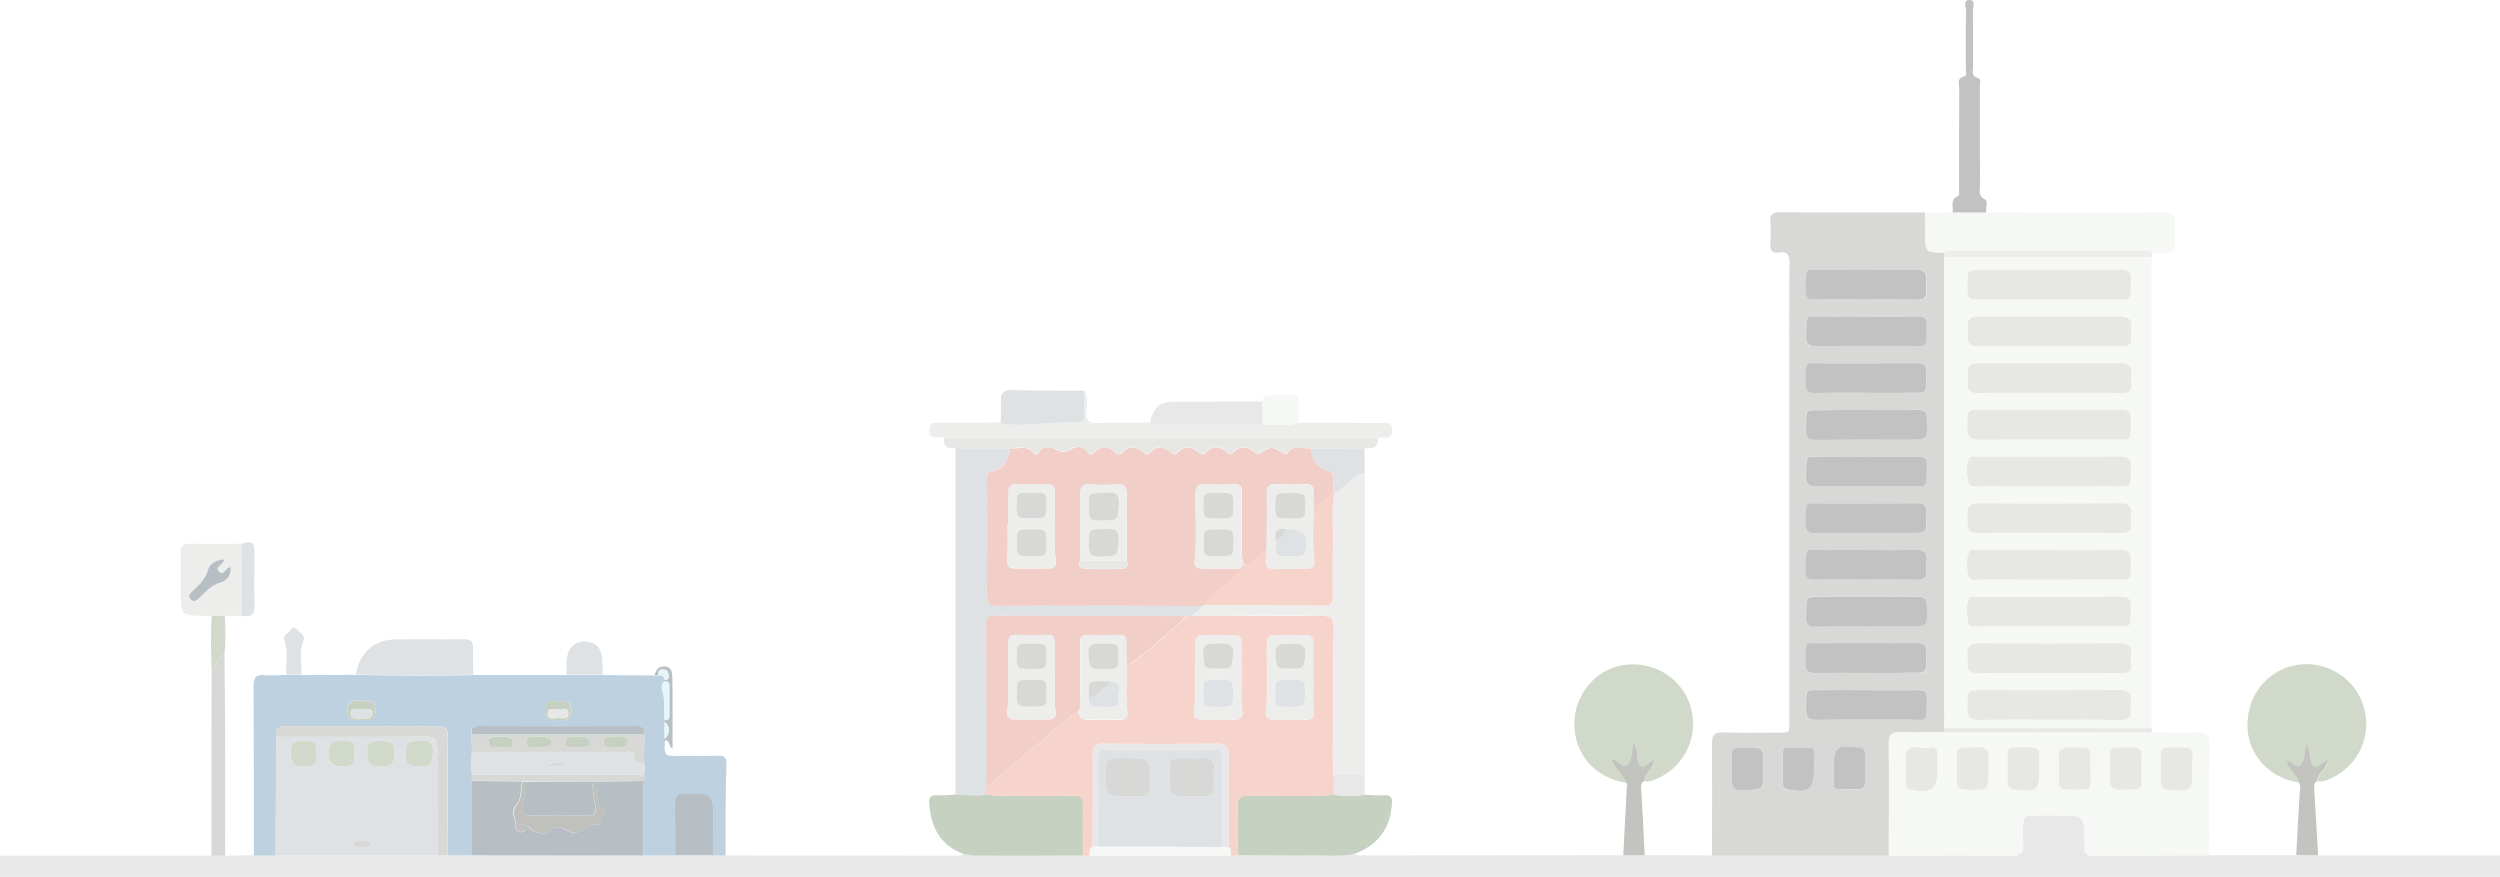 <?xml version="1.0" encoding="utf-8"?>
<!-- Generator: Adobe Illustrator 18.0.0, SVG Export Plug-In . SVG Version: 6.00 Build 0)  -->
<!DOCTYPE svg PUBLIC "-//W3C//DTD SVG 1.1//EN" "http://www.w3.org/Graphics/SVG/1.1/DTD/svg11.dtd">
<svg version="1.1" id="Layer_1" xmlns="http://www.w3.org/2000/svg" xmlns:xlink="http://www.w3.org/1999/xlink" x="0px" y="0px"
	 viewBox="0 0 1178 413.2" style="enable-background:new 0 0 1178 413.2;" xml:space="preserve">
<g style="opacity: 0.3;">
	<path style="fill:#B1B2B1;" d="M1178,413.2c-392.7,0-785.3,0-1178,0c0-3.3,0-6.7,0-10c33.2,0,66.4,0,99.7,0c2.2,0,4.3,0,6.5,0
		c4.5-0.1,8.9-0.1,13.4-0.2c3.4,0,6.9,0,10.3,0c25.4,0,50.9,0,76.3,0.1c1.6,0,3.3,0,4.9,0c3.7,0,7.4-0.1,11.1-0.1c27,0,54,0,81,0.1
		c5,0,10,0,15,0c6,0,11.9,0,17.9,0c2,0,3.9,0,5.9,0c36.1,0,72.3,0.1,108.4,0.1c1.3,0,2.7,0.1,3.8-0.9c1.8,0.3,3.6,0.8,5.4,0.8
		c17,0,33.9-0.1,50.9-0.1c1,0,2,0.1,3.1,0.1c22.2,0,44.3,0,66.5,0c1.1,0,2.2-0.1,3.3-0.1c12,0.1,23.9,0.2,35.9,0.1
		c6.3,0,12.6,0.6,18.9-0.7c1.2,0.8,2.5,0.7,3.8,0.7c41.1,0,82.1-0.1,123.2-0.1c3.4,0,6.7,0,10.1,0c10.5,0,21,0,31.6,0.1
		c27.8,0,55.5,0,83.3,0c19.1,0,38.3-0.2,57.4,0.1c4.7,0.1,6.3-1.5,5.7-6c-0.2-2,0-4,0-6c0-7,0-7,6.8-7c3,0,6,0,9,0
		c13.1,0,13.1,0,13.2,12.9c0,0.5,0.1,1,0,1.5c-0.4,3.5,1.1,4.6,4.5,4.6c18.1-0.2,36.3-0.1,54.4-0.2c13.7,0,27.3,0,41,0
		c3.4,0,6.9,0,10.3,0.1c28.5,0,57.1,0,85.6,0C1178,406.5,1178,409.9,1178,413.2z"/>
	<path style="fill:#7D7F77;" d="M890,403.2c-27.8,0-55.5,0-83.3,0c0-17.7,0.1-35.3,0-53c0-3.9,1.1-5.2,5.1-5.1
		c8.2,0.3,16.3,0.1,24.5,0.1c7.7,0,6.8,0.9,6.8-7.1c0-53,0-106,0-159c0-18.3-0.1-36.7,0.1-55c0-3.7-0.7-5.8-4.9-5.1
		c-3.4,0.6-4.3-1.3-4.1-4.4c0.2-3.3,0.2-6.7,0-10c-0.3-3.5,1-4.6,4.5-4.6c22.8,0.2,45.7,0.1,68.5,0.1c0,3.3,0.1,6.6,0.1,9.9
		c0,8.8,0,8.8,8.9,9c0,0.7,0.1,1.4,0.1,2.1c-0.1,16.8-0.2,33.6-0.1,50.5c0,57.1,0.1,114.3,0.1,171.4c-0.1,0.6-0.2,1.3-0.2,1.9
		c-6.8,0.1-13.6,0.4-20.4,0.1c-4.2-0.2-5.7,0.8-5.6,5.4C890.2,368,890,385.6,890,403.2z M879,141.1c8.2,0,16.3-0.1,24.5,0.1
		c3.3,0.1,4.6-1.2,4.4-4.4c-0.1-1.3-0.2-2.7,0-4c0.6-4.3-0.9-5.8-5.4-5.7c-14,0.3-27.9,0-41.9,0.1c-10.8,0.1-9.2-2.4-9.5,9.9
		c-0.1,3.1,1.1,4,4.1,4C863,141,871,141.1,879,141.1z M880,215.2c-6.8,0-13.6-0.1-20.5,0c-9.8,0.1-8.3-1.6-8.6,8.9
		c-0.1,3.9,1,5.2,5,5.1c14.1-0.2,28.3,0,42.4-0.1c10.1-0.1,9.4,2.3,9.5-10.2c0-2.8-1.1-3.8-3.9-3.7C896,215.3,888,215.2,880,215.2z
		 M879.4,149.2c-6.3,0-12.6-0.1-19,0c-10.9,0.2-9.2-2-9.5,9.4c-0.1,3.6,1.2,4.6,4.6,4.5c14.3-0.2,28.6,0,42.9-0.1
		c10-0.1,9.2,1.9,9.4-9.8c0-3.4-1.4-4.2-4.5-4.1C895.4,149.3,887.4,149.2,879.4,149.2z M879,273.1c8.2,0,16.3-0.1,24.5,0.1
		c3.3,0.1,4.6-1.2,4.4-4.4c-0.1-1.3-0.2-2.7,0-4c0.6-4.3-0.9-5.8-5.5-5.7c-14,0.3-27.9,0-41.9,0.1c-10.8,0.1-9.2-2.4-9.5,9.9
		c-0.1,3.1,1.1,4,4.1,4C863,273,871,273.1,879,273.1z M879.5,185.1c6.3,0,12.6,0.1,19,0c9.9-0.1,9.1,1.7,9.4-9.4
		c0.1-4-1.6-4.6-5-4.6c-14.1,0.2-28.3,0-42.4,0.1c-10.8,0.1-9.1-2.1-9.5,9.5c-0.1,3.6,1.3,4.5,4.6,4.5
		C863.5,185,871.5,185.1,879.5,185.1z M879.5,317.1c6.3,0,12.6,0.1,19,0c10-0.1,9.1,1.7,9.4-9.4c0.1-4-1.5-4.6-5-4.6
		c-14.1,0.2-28.3-0.1-42.4,0.1c-10.8,0.1-9.2-2.4-9.5,10c-0.1,3.1,1.2,4,4.1,4C863.2,317,871.4,317.1,879.5,317.1z M879.5,193.2
		c-6.7,0-13.3-0.1-20,0c-9.8,0.1-8.2-1.6-8.6,8.9c-0.1,3.9,1,5.2,5,5.1c14.1-0.2,28.3-0.1,42.4-0.1c10.1,0,10,0,9.5-10.3
		c-0.1-2.8-1.2-3.7-3.9-3.7C895.8,193.3,887.6,193.2,879.5,193.2z M879.5,281.2c-6.7,0-13.3-0.1-20,0c-9.8,0.1-8.2-1.6-8.6,8.9
		c-0.1,3.9,1,5.2,5,5.1c14.1-0.2,28.3-0.1,42.4-0.1c10.1,0,10,0,9.5-10.3c-0.1-2.8-1.2-3.7-3.9-3.7
		C895.8,281.3,887.6,281.2,879.5,281.2z M879.5,251.1c6.3,0,12.6,0.1,19,0c9.9-0.1,9.1,1.7,9.4-9.4c0.1-4-1.6-4.6-5-4.6
		c-14.1,0.2-28.3,0-42.4,0.1c-10.8,0.1-9.1-2.1-9.5,9.5c-0.1,3.6,1.3,4.5,4.6,4.5C863.5,251,871.5,251.1,879.5,251.1z M880,325.2
		c-6.8,0-13.6-0.1-20.5,0c-9.8,0.1-8.3-1.6-8.6,8.9c-0.1,3.9,1,5.2,5,5.1c14.1-0.2,28.3,0,42.4-0.1c10.1-0.1,9.4,2.3,9.5-10.2
		c0-2.8-1.1-3.8-3.9-3.7C896,325.3,888,325.2,880,325.2z M815.9,361.7c0,11.3,0,11.2,11.3,10.3c2.5-0.2,3.7-1.1,3.6-3.6
		c-0.1-3.7-0.3-7.3,0.1-11c0.4-4.3-1.4-5.4-5.4-5.2C814.2,352.6,816.1,350.8,815.9,361.7z M854.8,362.2c0-2.3,0-4.7,0-7
		c0-1.4-0.2-2.8-2-2.9c-3.7-0.1-7.3-0.1-11,0c-1.8,0.1-1.9,1.6-1.9,3c0,4.5,0,9,0,13.5c0,1.7,0.5,2.7,2.4,3.1
		C852.3,374,854.8,372.1,854.8,362.2z M864,362.1c0.3,11.2-2.5,9.7,10.5,9.9c0.2,0,0.3,0,0.5,0c2.8,0.2,3.8-1.3,3.8-3.9
		c-0.1-4.1,0-8.3,0-12.4c0-1.9-0.5-3-2.7-3.3C865.4,350.6,864,351.7,864,362.1z"/>
	<path style="fill:#E1E6DC;" d="M916.1,343.1c0-57.1-0.1-114.3-0.1-171.4c0-16.8,0.1-33.6,0.1-50.5c32.6,0,65.2,0,97.7,0
		c0,74,0,148,0,222C981.3,343.2,948.7,343.2,916.1,343.1z M966,317.1c11.1,0,22.3-0.1,33.4,0.1c3.4,0,5-1,4.6-4.5
		c-0.1-1.1-0.2-2.4,0-3.5c0.8-4.9-1.3-6.1-6.1-6.1c-21.6,0.2-43.3,0.3-64.9,0c-4.9-0.1-6.7,1.5-6,6.2c0.1,1,0.1,2,0,3
		c-0.3,3.7,1.3,5,5,4.9C943.4,317,954.7,317.1,966,317.1z M966,281.2c-11.3,0-22.6,0-33.9,0c-1.4,0-3.5-0.7-4.2,0.8
		c-1.5,3.6-1.1,7.6-0.4,11.2c0.6,2.8,3.6,1.8,5.6,1.8c20.6,0.1,41.3,0.1,61.9,0c10.1,0,8.8,1.5,9.1-9c0.1-4.1-1.4-5.1-5.2-5
		C988,281.3,977,281.2,966,281.2z M966,251.1c11.1,0,22.3-0.1,33.4,0.1c3.4,0,5-1,4.6-4.5c-0.1-1.1-0.2-2.4,0-3.5
		c0.8-4.9-1.4-6.1-6.1-6.1c-21.6,0.2-43.3,0.3-64.9,0c-4.9-0.1-6.7,1.5-6,6.2c0.1,0.8,0.1,1.7,0,2.5c-0.5,4.2,1.4,5.5,5.5,5.4
		C943.7,251,954.9,251.1,966,251.1z M966,259.2c-11.3,0-22.6,0-33.9,0c-1.4,0-3.5-0.7-4.2,0.8c-1.6,3.6-1.1,7.6-0.4,11.2
		c0.6,2.8,3.6,1.9,5.6,1.9c20.6,0.1,41.3,0.1,61.9,0c10.1,0,8.8,1.5,9.1-9c0.1-4.1-1.3-5.1-5.2-5C988,259.3,977,259.2,966,259.2z
		 M965.5,339.1c11.3,0,22.6-0.1,33.9,0.1c3.4,0,5-1,4.6-4.6c-0.1-1.1-0.2-2.3,0-3.5c0.7-4.9-1.4-6.1-6.1-6.1
		c-21.5,0.2-42.9,0.1-64.4,0.1c-6.4,0-6.4,0-6.4,6.6c0,0.7,0.1,1.3,0,2c-0.5,4.2,1.4,5.5,5.5,5.4C943.6,339,954.6,339.1,965.5,339.1
		z M966,215.2c-11.3,0-22.6,0-33.9,0c-1.4,0-3.5-0.7-4.2,0.8c-1.5,3.6-1.1,7.6-0.4,11.2c0.6,2.8,3.6,1.9,5.6,1.9
		c20.6,0.1,41.3,0.1,61.9,0c10.1,0,8.8,1.5,9.1-9c0.1-4.1-1.3-5.1-5.2-5C988,215.3,977,215.2,966,215.2z M965.7,193.2
		c-11.3,0-22.6,0.1-33.9-0.1c-3.4,0-5,1-4.6,4.5c0.1,1,0.1,2,0,3c-0.7,4.9,1.1,6.7,6.3,6.6c20.5-0.3,40.9-0.1,61.4-0.1
		c10.3,0,9,1.7,9.3-9.3c0.1-3.9-1.5-4.7-5-4.7C988,193.3,976.8,193.2,965.7,193.2z M966,185.1c11.1,0,22.3-0.1,33.4,0.1
		c3.4,0,5.1-0.9,4.6-4.5c-0.1-1.1-0.2-2.4,0-3.5c0.8-4.9-1.3-6.2-6.1-6.1c-21.8,0.2-43.6,0.2-65.4,0c-4.5,0-6.1,1.3-5.5,5.7
		c0.2,1.1,0.1,2.3,0,3.5c-0.3,3.7,1.3,5,4.9,4.9C943.4,185,954.7,185.1,966,185.1z M965.5,163.1c11.3,0,22.6-0.1,33.9,0.1
		c3.4,0,5.1-0.9,4.6-4.5c-0.1-1.1-0.2-2.3,0-3.5c0.7-4.9-1.3-6.2-6.1-6.1c-21.8,0.2-43.6,0.2-65.4,0c-4.5,0-6.1,1.3-5.5,5.7
		c0.2,1.1,0.1,2.3,0,3.5c-0.3,3.7,1.3,5,4.9,4.9C943.2,163,954.3,163.1,965.5,163.1z M965.6,127.2c-10.5,0-21,0-31.4,0
		c-7,0-7,0-7,6.5c0,7.4,0,7.4,6.9,7.4c20.3,0,40.6,0.1,60.9,0c10.2,0,8.9,1.7,9.2-9.4c0.1-3.5-1.1-4.7-4.6-4.6
		C988.2,127.3,976.9,127.2,965.6,127.2z"/>
	<path style="fill:#23659A;" d="M341.9,403.1c-2,0-3.9,0-5.9,0c0-5.3,0.1-10.6,0.1-15.9c0-13.4,0-13.3-13.5-13.1
		c-3.5,0.1-4.7,1.1-4.6,4.6c0.2,8.1,0.1,16.3,0.1,24.4c-5,0-10,0-15,0c0-11.7-0.1-23.4-0.1-35.1c0.4-0.9,0.9-1.9,0.3-2.9
		c0.6-1.9,0.5-3.9,0.1-5.8c0.1-4.4,0.1-8.8,0.2-13.3c0.7-2.8-0.5-3.9-3.4-3.9c-24.9,0.1-49.7,0.1-74.6,0c-2.9,0-4,1.1-3.4,3.9
		c0.1,2.8,0.1,5.5,0.2,8.3c-0.4,3.6-0.5,7.2,0,10.8c0,1-0.1,2-0.1,2.9c0,11.7-0.1,23.3-0.1,35c-3.7,0-7.4,0.1-11.1,0.1
		c0-18.6-0.2-37.2,0-55.8c0-4-1.2-5.1-5.1-5.1c-23.6,0.2-47.2,0.2-70.8,0c-3.8,0-5.7,0.9-5,5c-0.1,18.6-0.2,37.3-0.3,55.9
		c-3.4,0-6.9,0-10.3,0c0-26.6,0-53.3-0.1-79.9c0-3.7,0.9-5.5,5.1-5.1c3.5,0.3,7,0,10.5-0.1c2.4,0,4.8,0,7.1,0.1
		c8.6,0,17.1-0.1,25.7-0.1c18.4,0.4,36.8,0.5,55.3,0.1c14.7,0,29.3,0,44,0c5.7,0,11.4,0,17.1,0c8.1,0.1,16.1,0.1,24.2,0.2
		c0.6,0,1.3,0,1.9,0c1.7-0.3,2.6,0.6,2.9,2.2c0.1,0.2,0.1,0.4,0,0.6c-1.7,1.4-1.4,3.6-0.9,5c1.4,4.4,0.3,8.9,0.9,13.3
		c0.1,0.3,0.1,0.5,0,0.8c0,2.7,0,5.5,0,8.2c0.1,0.3,0.1,0.5,0,0.8c-0.3,7-0.3,7,6.6,7c6.2,0,12.3,0.2,18.5-0.1c3.1-0.1,3.9,1,3.9,4
		C341.8,374.4,341.9,388.7,341.9,403.1z M170.3,339.2c0.7,0,1.3-0.1,2,0c3.5,0.5,4.6-1,4.6-4.5c0-3.6-1.3-4.8-4.7-4.5
		c-1.1,0.1-2.3,0.1-3.5,0c-3.7-0.5-4.8,1.1-4.9,4.8C163.7,340.6,167.5,339,170.3,339.2z M262.8,339.2c3.3,0.3,6.5,0.9,6.4-4.6
		c-0.1-5-3-4.3-5.9-4.2c-2.9,0.1-6.4-1.3-6.4,4.2C256.8,339.6,259.4,339.5,262.8,339.2z"/>
	<path style="fill:#E1E6DC;" d="M890,403.2c0-17.6,0.2-35.1-0.1-52.7c-0.1-4.6,1.4-5.6,5.6-5.4c6.8,0.3,13.6,0,20.4-0.1
		c32.7,0,65.4,0,98,0.1c7,0,14,0.3,21,0c4.7-0.2,6.4,1.1,6.3,6c-0.3,17.3-0.1,34.6-0.1,52c-18.1,0-36.3,0-54.4,0.2
		c-3.5,0-5-1.1-4.5-4.6c0.1-0.5,0-1,0-1.5c0-12.9,0-12.9-13.2-12.9c-3,0-6,0-9,0c-6.8,0-6.8,0-6.8,7c0,2-0.2,4,0,6
		c0.5,4.5-1,6.1-5.7,6C928.3,403,909.1,403.2,890,403.2z M912.9,361.8c0-1.5,0-3,0-4.5c0-0.7,0-1.3,0-2c0.1-3.4-2.5-3.4-4.5-2.9
		c-3.5,0.9-8.1-2.8-10.4,2.6c-0.1,0.1,0,0.3,0,0.5c0,4.5,0,9,0,13.5c0,1.7,0.5,2.7,2.4,3.1c9.9,2.1,12.5,0.1,12.5-9.8
		C912.9,362.1,912.9,361.9,912.9,361.8z M985,361.7c-0.2-10.8,1.7-9.2-9.6-9.5c-4.1-0.1-5.9,1.1-5.4,5.3c0.3,2.5,0,5,0,7.5
		c0,7.1,0,7.1,7.2,7.1c8.7,0,7.6,0.6,7.7-7.9C985,363.4,985,362.5,985,361.7z M1009,362.6c0-2-0.1-4,0-6c0.3-3.1-0.8-4.5-4.2-4.4
		c-13.1,0.3-10.5-1.5-10.8,10.3c0,1.3,0.1,2.7,0,4c-0.4,4,1.1,5.7,5.3,5.6C1010.8,371.8,1008.8,373.2,1009,362.6z M1033,362.3
		c0-1.8-0.2-3.7,0-5.5c0.3-3.5-1-4.7-4.5-4.6c-12.4,0.3-10.1-1.5-10.4,10.2c0,2,0,4,0,6c0,2.5,1.2,3.4,3.6,3.7
		C1032.7,373.2,1033,373,1033,362.3z M922.1,361.7c0,2,0.1,4,0,6c-0.2,3.2,1.3,4.3,4.4,4.4c10.5,0.4,10.5,0.5,10.5-9.8
		c0-1.5-0.2-3,0-4.5c0.6-4.2-0.9-5.9-5.4-5.7C920.5,352.6,922.2,350.9,922.1,361.7z M960.9,361.7c0-1.5-0.2-3,0-4.5
		c0.5-3.9-1.1-5.2-5-5.1c-11.6,0.4-9.7-1.3-9.9,9.6c0,2.2,0,4.3,0,6.5c0,2.4,1,3.5,3.5,3.8c10.6,1.2,11.4,0.6,11.4-9.8
		C960.9,362.1,960.9,361.9,960.9,361.7z"/>
	<path style="fill:#929DA5;" d="M450.2,374.4c0-54.4,0-108.8,0-163.2c8.6,0,17.2,0,25.8,0c-0.7,5.4-3,9.6-8.7,10.8
		c-3,0.6-2.2,2.9-2.2,4.7c0,17.8,0.1,35.6-0.1,53.4c-0.1,4.3,1.4,5.3,5.4,5.3c20.1-0.2,40.3-0.1,60.4-0.1c11.8,0,23.6,0.2,35.4,0.3
		c-0.4,2.3-3.1,2.6-4,4.4c-1,0.1-2.1,0.2-3.1,0.3c-30.1,0-60.2-0.1-90.3-0.2c-3.2,0-3.8,1.4-3.8,4.2c0.1,25.6,0.1,51.2,0.2,76.8
		c-0.3,1-0.5,2.1-0.8,3.1C459.5,375.4,454.8,374.1,450.2,374.4z"/>
	<path style="fill:#C2C5BF;" d="M562,290c0.9-1.8,3.6-2.1,4-4.4c0.3-0.2,0.6-0.3,1-0.5c19.1,0.1,38.2,0.1,57.3,0.2
		c2.8,0,3.8-0.9,3.8-3.7c-0.1-9.2-0.2-18.5,0.1-27.7c0.2-7.2-1.1-14.5,0.9-21.7c1.6-1.1,3.3-2.1,4.7-3.4c2.8-2.4,5-5.7,9.3-5.7
		c0,47.3,0,94.7,0,142c-4.9,0-9.7,0-14.6,0c-0.1-2.3-0.4-4.6-0.4-6.9c0.1-20.8,0-41.6,0.4-62.4c0.1-4.8-1.7-5.7-6-5.7
		C602.3,290.2,582.2,290.1,562,290z"/>
	<path style="fill:#66804F;" d="M1083.2,368.7c-13.7-1.9-23.9-13-24.2-26.2c-0.3-14.5,8.8-26.2,22.3-29c13.4-2.7,27,4.8,31.8,17.5
		c5,13.1-0.2,27.5-12.3,34.5c-2.7,1.5-5.5,3.1-8.9,2.7c0.5-4,4.7-6,5.2-9.9c0.1-0.1,0.1-0.3,0.2-0.4c-0.1,0.1-0.2,0.3-0.2,0.4
		c-0.9,0.4-1.9,0.6-2.6,1.3c-3.8,3.6-4.9,1.8-5.7-2.3c-0.4-1.9-0.1-4.3-2.1-6.4c-0.6,3.4-0.5,6.6-1.9,9c-2.3,4.1-4.6-2.1-7.4-0.8
		C1078.6,362.8,1082.2,365,1083.2,368.7z"/>
	<path style="fill:#66804F;" d="M766.2,368.8c-14.4-2.1-24.3-13.3-24.4-27.6c0-14,10.2-26.1,23.7-27.9c14.2-1.9,27.4,6.6,31.2,20
		c3.9,13.6-2.8,27.8-15.7,33.5c-1.9,0.8-3.9,1.9-6.2,1.3c0.3-3.6,4.3-5.7,4.7-9.9c-1.1,0.6-1.7,0.8-2.2,1.2
		c-3.2,2.7-5.2,3.2-5.7-2.1c-0.2-2.2-0.1-4.9-2.1-7c-0.7,3.4-0.4,7.2-2.1,9.5c-2.9,4-4.8-2.5-8-1.8
		C760.8,362.1,764.7,364.7,766.2,368.8z"/>
	<path style="fill:#E1E6DC;" d="M916,119.1c-8.9-0.2-8.9-0.2-8.9-9c0-3.3-0.1-6.6-0.1-9.9c4.3,0,8.6-0.1,13-0.1c5.3,0,10.6,0,15.8,0
		c27.8,0,55.5,0.2,83.3,0c4.6,0,6.5,1.4,5.8,5.9c-0.1,0.8,0,1.7,0,2.5c0.1,12.5-0.2,10.6-10.9,10.6c-1.6-1.3-3.5-0.9-5.3-0.9
		c-29.2,0-58.3,0-87.5,0C919.5,118.2,917.6,117.8,916,119.1z"/>
	<path style="fill:#436633;" d="M450.2,374.4c4.7-0.2,9.4,1,14.1-0.1c2,0.2,3.9,0.6,5.9,0.6c11.8,0.1,23.5,0.1,35.3,0
		c3.6-0.1,5,1,4.9,4.8c-0.2,7.8,0,15.6,0,23.4c-17,0.1-33.9,0.1-50.9,0.1c-1.8,0-3.6-0.5-5.4-0.8c-10.9-3.9-15.3-12.3-16.2-23.3
		c-0.3-3,0.3-4.7,3.9-4.4C444.5,374.9,447.3,374.5,450.2,374.4z"/>
	<path style="fill:#436633;" d="M638,402.4c-6.2,1.3-12.6,0.7-18.9,0.7c-12,0.1-23.9-0.1-35.9-0.1c0-7.5,0.2-14.9-0.1-22.4
		c-0.2-4.7,1.4-5.8,5.9-5.8c13.1,0.1,26.2,0.6,39.3-0.3c5,0.7,9.9,0.7,14.9,0c3,0.1,6,0.4,8.9,0.2c3.1-0.2,4,0.9,3.8,4
		C655.1,390.5,649.3,398.3,638,402.4z"/>
	<path style="fill:#C2C5BF;" d="M612,199.2c12.8,0,25.6,0,38.3,0.1c2.4,0,5.6-1.2,5.7,3.3c0.1,4.4-2.9,3.5-5.5,3.6c-0.5,0-1,0-1.5,0
		c-68.1,0-136.1,0-204.2,0c-1.8-0.1-3.7,0.1-5.4-0.4c-2.1-0.6-1.4-2.7-1.3-4.3c0.1-2.4,2-2.3,3.6-2.3c9.9-0.1,19.9-0.1,29.8-0.2
		c0.9,0.3,1.8,0.9,2.8,1c11.3,0.8,22.5-1.4,33.8-0.9c2.6,0.1,2.9-1.6,2.9-3.6c0-3.8,0-7.6,0-11.4c2,3.4,0.9,7.1,0.9,10.7
		c0,3.5,1.3,4.6,4.7,4.5c8.4-0.2,16.9-0.1,25.3-0.2c1.7,1.6,3.8,1,5.7,1c15.8,0,31.6,0,47.4,0C600.6,199.6,606.4,201.2,612,199.2z"
		/>
	<path style="fill:#AFB3A8;" d="M444.9,206.2c68.1,0,136.1,0,204.2,0c0.8,5.1-2.6,5.1-6.1,5c-8.4,0-16.8,0.1-25.2,0.1
		c-3.8,0.5-8.3-2.4-11.3,2.2c-0.5,0.7-1.4,0.4-2.2-0.2c-4.6-3.2-5.9-3.2-10.7,0.1c-0.8,0.5-1.5,0.7-2.2,0c-3.5-3.5-7.1-3.9-10.7-0.1
		c-0.9,0.9-1.7,0.7-2.5-0.1c-3.4-3.4-6.9-3.5-10.4,0c-1.3,1.3-2.1,0.7-3.3-0.3c-3.2-2.7-6.6-3.2-9.7,0.2c-1.3,1.3-2.1,0.8-3.3-0.2
		c-3.2-2.7-6.6-3.2-9.7,0.2c-1.3,1.4-2.1,0.8-3.3-0.2c-3.2-2.8-6.6-3-9.7,0.2c-1.2,1.2-2.2,1.2-3.4,0c-3.4-3.3-6.7-3.1-10.1,0
		c-1,1-2.2,1.2-2.9-0.1c-1.9-3.5-5.8-2.7-7.4-1.7c-3.2,2.1-5.2,1.6-8.3,0c-1.9-1-5.6-1.6-7.5,1.8c-0.4,0.8-1.8,1.2-2.1,0.6
		c-2.9-4.6-7.4-2.1-11.2-2.6c-8.6,0-17.2,0-25.8,0C446.4,211.6,444.3,210.4,444.9,206.2z"/>
	<path style="fill:#929DA5;" d="M223,317.9c-18.4,0.4-36.8,0.3-55.3-0.1c1.6-9.9,8.4-16.3,18.3-16.5c11-0.2,22,0.1,33-0.1
		c3.2,0,4,1.4,3.9,4.2C222.8,309.6,222.9,313.8,223,317.9z"/>
	<path style="fill:#C2C5BF;" d="M114,290.2c-2.7,0-5.3,0-8,0c-2,0-4,0-6.1,0c-0.8,0-1.7,0-2.5,0c-12.3-0.1-12.3-0.1-12.3-12.7
		c0-5.7,0.1-11.3,0-17c-0.1-3.3,1.2-4.4,4.4-4.3c8.2,0.1,16.3,0,24.5,0C113.9,267.5,113.9,278.8,114,290.2z M105.5,263.6
		c-3.4,0.1-6.4,1.7-7.3,4.8c-1.3,4.3-3.9,7.1-7,9.9c-1.2,1-2.9,2.5-1.3,4.2c1.7,1.8,3.3,0.3,4.6-1.1c2.7-2.9,5.2-5.7,9.5-6.8
		c3-0.8,5.2-3.7,4.8-7.2c-2.5-0.3-3,4.5-5.4,2.1C100.7,266.9,105.9,266.2,105.5,263.6z"/>
	<path style="fill:#333432;" d="M935.9,100.1c-5.3,0-10.6,0-15.8,0c0.4-2.8-1.5-6.2,2.7-7.8c0.5-0.2,0.3-2.5,0.3-3.8
		c0-15.7,0-31.3,0.1-47c0-2-1.3-4.7,2.4-5.5c1.3-0.3,0.7-2.4,0.7-3.6c0-9-0.1-18,0.1-27c0-1.9-1.6-5.3,1.5-5.4
		c3.3-0.1,1.7,3.4,1.7,5.2c0.2,8.7,0,17.3,0.1,26c0,2.1-1.1,4.6,2.4,5.6c1.5,0.4,0.8,2.7,0.8,4.1c0,15.3,0,30.6,0.1,46
		c0,2.5-1.2,5.3,2.4,7.1C936.9,94.7,935.6,98,935.9,100.1z"/>
	<path style="fill:#929DA5;" d="M511,184.1c0,3.8,0,7.6,0,11.4c0,2-0.4,3.7-2.9,3.6c-11.3-0.5-22.5,1.7-33.8,0.9
		c-0.9-0.1-1.8-0.6-2.8-1c0.1-3.1,0.4-6.3,0.1-9.4c-0.5-4.8,1.6-5.9,6-5.8C488.8,184.2,499.9,184.1,511,184.1z"/>
	<path style="fill:#B1B2B1;" d="M595,200.2c-15.8,0-31.6,0-47.4,0c-1.9,0-4,0.5-5.7-1c1.6-7.4,4.4-9.9,11.8-9.9
		c13.7-0.1,27.4,0,41.2-0.1C594.9,192.8,595,196.5,595,200.2z"/>
	<path style="fill:#7D7F77;" d="M106.1,403.2c-2.2,0-4.3,0-6.5,0c0-29.3,0.1-58.5,0.1-87.8c2.6-2,2.7-6,6.1-7.3
		c0.1,12.1,0.2,24.2,0.3,36.3C106.2,364,106.1,383.6,106.1,403.2z"/>
	<path style="fill:#353528;" d="M766.2,368.8c-1.5-4-5.4-6.6-6.8-10.9c3.2-0.7,5.1,5.8,8,1.8c1.7-2.3,1.4-6,2.1-9.5
		c2.1,2.1,1.9,4.8,2.1,7c0.6,5.3,2.6,4.8,5.7,2.1c0.5-0.4,1.1-0.6,2.2-1.2c-0.4,4.2-4.4,6.3-4.7,9.9c-2.1,1.1-1.5,3-1.4,4.8
		c0.6,10.1,1.1,20.2,1.6,30.2c-3.4,0-6.7,0-10.1,0c0.5-10.5,1.1-21,1.6-31.5C766.7,370.6,766.9,369.6,766.2,368.8z"/>
	<path style="fill:#353528;" d="M1083.2,368.7c-1-3.7-4.7-5.9-5.9-9.8c2.8-1.3,5.1,4.9,7.4,0.8c1.4-2.4,1.2-5.6,1.9-9
		c2,2.1,1.7,4.4,2.1,6.4c0.8,4.2,1.9,6,5.7,2.3c0.7-0.6,1.7-0.9,2.6-1.3l0,0c-0.4,4-4.7,6-5.2,9.9c-1.7,1.1-1.4,2.8-1.3,4.4
		c0.6,10.2,1.2,20.4,1.8,30.6c-3.4,0-6.9,0-10.3-0.1c0.5-9.7,1-19.4,1.6-29.1C1083.7,372.2,1084.3,370.4,1083.2,368.7z"/>
	<path style="fill:#929DA5;" d="M617.8,211.3c8.4,0,16.8-0.1,25.2-0.1c0,4,0,8,0,12c-4.3-0.1-6.5,3.3-9.3,5.7
		c-1.5,1.3-3.2,2.3-4.7,3.4c-0.3,0-0.5-0.1-0.8-0.2c0-2,0-4,0.1-6c0.1-2.2-0.3-3.7-2.9-4.4C620.3,220.3,618.1,216.4,617.8,211.3z"/>
	<path style="fill:#C2C5BF;" d="M916,119.1c1.6-1.4,3.5-0.9,5.3-0.9c29.2,0,58.3,0,87.5,0c1.8,0,3.7-0.4,5.3,0.9
		c0,0.7-0.1,1.4-0.1,2.1c-32.6,0-65.2,0-97.7,0C916.1,120.5,916.1,119.8,916,119.1z"/>
	<path style="fill:#929DA5;" d="M284,317.9c-5.7,0-11.4,0-17.1,0c0.1-2.5,0-5,0.2-7.4c0.5-5.2,3.9-8.4,8.7-8.2c5,0.1,7.8,3.2,8,8.8
		C284,313.3,284,315.6,284,317.9z"/>
	<path style="fill:#E1E6DC;" d="M595,200.2c0-3.7-0.1-7.4-0.1-11.1c0.1-2,1.1-2.9,3.1-2.9c3.5,0.1,6.9,0.1,10.4,0
		c2.6-0.1,3.6,1.1,3.5,3.6c-0.1,3.1,0,6.3,0,9.4C606.4,201.2,600.6,199.6,595,200.2z"/>
	<path style="fill:#929DA5;" d="M114,290.2c0-11.4,0-22.7-0.1-34.1c5.2-1.3,5.9-0.8,6,4.3c0.1,8.1-0.3,16.2,0.1,24.3
		C120.2,289.6,118.3,291,114,290.2z"/>
	<path style="fill:#AFB3A8;" d="M1013.9,345.1c-32.7,0-65.4,0-98-0.1c0.1-0.6,0.2-1.3,0.2-1.9c32.6,0,65.2,0.1,97.8,0.1
		C1013.9,343.9,1013.9,344.5,1013.9,345.1z"/>
	<path style="fill:#929DA5;" d="M142,317.9c-2.4,0-4.8,0-7.1-0.1c-0.3-5.4,1.1-10.8-0.9-16.1c-1-2.5,2-3.4,3.1-5.1
		c0.9-1.2,2-1.1,2.8,0c1.1,1.6,4.1,2.5,3.1,5.1C140.8,307.1,142.3,312.6,142,317.9z"/>
	<path style="fill:#B1B2B1;" d="M643.1,374.5c-5,0.7-9.9,0.7-14.9,0c0-3.1,0.1-6.3,0.1-9.4c4.9,0,9.7,0,14.6,0
		C643,368.3,643.1,371.4,643.1,374.5z"/>
	<path style="fill:#66804F;" d="M105.8,308.1c-3.4,1.3-3.5,5.3-6.1,7.3c-0.3-8.4-0.5-16.8,0.1-25.2c2,0,4,0,6.1,0
		C106.3,296.2,106.4,302.2,105.8,308.1z"/>
	<path style="fill:#0C283E;" d="M313,340.1c0.1-0.3,0.1-0.5,0-0.8c1.3,0.1,2.4-0.1,2.4-1.7c0-5,0-9.9,0-14.9c0-1.7-1.3-1.6-2.4-1.8
		c0.1-0.2,0.1-0.4,0-0.6c2.4,0.3,2.1-1.5,1.9-2.8c-0.3-2.2-2-2.1-3.7-2c-0.3-0.3-0.6-0.6-0.9-0.9c3.9-1.5,6.4-0.2,6.5,3.9
		c0.2,11.3,0.1,22.5,0.1,34.2c-2.2-0.8-0.9-4.7-4-3.7c0.1-0.3,0.1-0.5,0-0.8C315.9,346.3,315.9,341.8,313,340.1z"/>
	<path style="fill:#0C283E;" d="M310.2,318.1c-0.6,0-1.3,0-1.9,0c0.4-0.9,0.8-1.7,1.2-2.6c0.3,0.3,0.5,0.6,0.8,0.9
		C310.2,317,310.2,317.5,310.2,318.1z"/>
	<path style="fill:#0C283E;" d="M309.5,315.5c0.3-0.3,0.6-0.6,1-0.9c0.3,0.3,0.6,0.6,0.9,0.9c-0.3,0.3-0.7,0.6-1,0.9
		C310,316.1,309.7,315.8,309.5,315.5z"/>
	<path style="fill:#E26A52;" d="M628.4,365.2c0,3.1-0.1,6.3-0.1,9.4c-13.1,0.9-26.2,0.3-39.3,0.3c-4.5,0-6.2,1.1-5.9,5.8
		c0.4,7.4,0.1,14.9,0.1,22.4c-1.1,0-2.2,0.1-3.3,0.1c-0.2-1.4,0.5-2.9-0.9-4.1c-0.1-14.3-0.3-28.6-0.1-42.9c0-4.2-1-5.9-5.6-5.8
		c-17.8,0.2-35.6,0.2-53.4,0c-4.1,0-5,1.3-5,5.2c0.2,14.5,0,29-0.1,43.4c-1.7,1-1.2,2.7-1.5,4.2c-1,0-2-0.1-3.1-0.1
		c0-7.8-0.2-15.6,0-23.4c0.1-3.8-1.3-4.8-4.9-4.8c-11.8,0.2-23.5,0.1-35.3,0c-2,0-3.9-0.4-5.9-0.6c0.3-1.1,0.5-2.1,0.8-3.1
		c8.1-6.9,16-14,24.3-20.6c6.3-5.1,11.7-11.3,18.9-15.3c0.2,2.5,1.4,3.9,4.1,3.9c5.1-0.1,10.3,0,15.4,0c2.7,0,3.9-1.2,3.6-4
		c-0.9-6.9-0.3-13.9-0.3-20.9c9.9-7.3,19.3-15.1,28-23.9c1-0.1,2.1-0.2,3.1-0.3c20.1,0.1,40.2,0.3,60.4,0.1c4.3,0,6.1,0.8,6,5.7
		c-0.4,20.8-0.3,41.6-0.4,62.4C628,360.5,628.2,362.8,628.4,365.2z M585,318.7c0-5.8-0.1-10.6,0-15.4c0.1-3-0.9-4.2-4-4.1
		c-4.5,0.2-9,0.3-13.4,0c-3.6-0.2-4.4,1.3-4.5,4.6c-0.2,10.6,0.7,21.2-0.5,31.8c-0.3,2.5,1.3,3.5,3.8,3.5c5.1,0,10.3,0,15.4,0
		c2.7,0,4-1.2,3.6-4C584.4,329.3,585.3,323.5,585,318.7z M618.8,318.7c0-5.8-0.1-10.6,0-15.4c0.1-2.9-0.9-4.2-4-4.1
		c-4.5,0.2-9,0.2-13.4,0c-3.6-0.2-4.4,1.3-4.5,4.6c-0.2,10.6,0.8,21.2-0.5,31.8c-0.3,2.4,1.3,3.5,3.7,3.5c5.1,0,10.3,0,15.4,0
		c2.7,0,4.1-1.1,3.6-4C618.3,329.3,619.1,323.5,618.8,318.7z"/>
	<path style="fill:#929DA5;" d="M129.8,403.1c0.1-18.6,0.2-37.3,0.3-55.9c23.6,0,47.2,0.1,70.9-0.1c3.9,0,5.2,1.2,5.1,5.1
		c-0.2,17,0,33.9,0,50.9C180.7,403.1,155.2,403.1,129.8,403.1z M198,349.1c-6,0-6.8,0.7-6.8,5.9c0,5.2,1,6.2,6.6,6.1
		c5.2-0.1,6-1.1,6.2-6.6C204.2,349.3,201.3,348.7,198,349.1z M179.8,361.1c3.7,0.5,6.2-0.9,6.1-5.7c-0.1-5.4-0.8-6.2-6.3-6.3
		c-4-0.1-6.8,0.4-6.6,5.5C173.3,360,174,361.1,179.8,361.1z M166.9,354.7c1.3-4.7-1.3-5.6-5.7-5.6c-4.2,0-6.4,0.9-6.3,5.8
		c0.1,4.7,1.7,6.4,6.5,6.5C166.2,361.3,167.7,359.3,166.9,354.7z M148.9,355c1-4.4-0.9-6.1-5.6-6c-4,0.1-6.6,0.5-6.5,5.6
		c0.1,4.5,1.4,6.6,6.2,6.6C147.6,361.2,149.8,359.9,148.9,355z M170.9,399.2c1-0.8,3.7,0.9,3.5-1.7c-0.1-1.8-2.4-1.2-3.7-1.2
		c-1.5,0-4.1-0.8-4.1,1.3C166.5,399.9,169.1,398.8,170.9,399.2z"/>
	<path style="fill:#0C283E;" d="M303,368c0,11.7,0.1,23.4,0.1,35.1c-27,0-54,0-81-0.1c0-11.7,0.1-23.3,0.1-35
		c7.9,0.1,15.9,0.1,23.8,0.2c-0.7,3.6-0.3,8.1-2.4,10.5c-3.2,3.6-1.1,6.3-0.6,9.5c0.1,1.6-0.5,3.5,2,3.9c2.2,0.3,3-0.9,2.9-2.9
		c1.3,0.1,1.8,1.3,2.7,1.9c2.4,1.8,7.2,2.3,7.9,1.3c2.5-3.6,6-2.8,7.8-1.5c6.4,4.6,10.4-3.1,15.9-2.3c0.2,0,0.6-0.8,0.6-1.2
		c0.2-2.5,4.9-5.4-0.6-7.5c-0.2-0.1-0.3-0.9-0.3-1.4c0-3.5-1.3-6.8-2.1-10.2C287.7,368.2,295.4,368.1,303,368z"/>
	<path style="fill:#7D7F77;" d="M206.1,403.1c0-17-0.2-33.9,0-50.9c0-3.9-1.2-5.1-5.1-5.1c-23.6,0.2-47.2,0.1-70.9,0.1
		c-0.8-4.1,1.2-5,5-5c23.6,0.1,47.2,0.2,70.8,0c3.9,0,5.1,1.1,5.1,5.1c-0.2,18.6,0,37.2,0,55.8C209.4,403.1,207.7,403.1,206.1,403.1
		z"/>
	<path style="fill:#0C283E;" d="M318.1,403c0-8.1,0.1-16.3-0.1-24.4c-0.1-3.5,1.1-4.6,4.6-4.6c13.5-0.2,13.5-0.3,13.5,13.1
		c0,5.3,0,10.6-0.1,15.9C330,403,324.1,403,318.1,403z"/>
	<path style="fill:#E1E6DC;" d="M513.4,403.1c0.2-1.5-0.3-3.2,1.5-4.2c0.8,0,1.5,0,2.3-0.1c19.6,0.1,39.2,0.1,58.8,0.2c1,0,2,0,3,0
		c1.4,1.1,0.7,2.7,0.9,4.1C557.7,403.1,535.5,403.1,513.4,403.1z"/>
	<path style="fill:#333432;" d="M879,141.1c-8,0-16-0.1-24,0c-3,0.1-4.1-0.9-4.1-4c0.3-12.3-1.3-9.8,9.5-9.9
		c14-0.2,27.9,0.2,41.9-0.1c4.5-0.1,6,1.4,5.4,5.7c-0.2,1.3-0.1,2.7,0,4c0.2,3.2-1.1,4.5-4.4,4.4C895.3,141,887.1,141.1,879,141.1z"
		/>
	<path style="fill:#333432;" d="M880,215.2c8,0,16,0.1,24,0c2.8,0,3.9,0.9,3.9,3.7c-0.1,12.5,0.6,10.1-9.5,10.2
		c-14.1,0.1-28.3-0.1-42.4,0.1c-4,0.1-5.1-1.3-5-5.1c0.4-10.4-1.2-8.7,8.6-8.9C866.4,215.1,873.2,215.2,880,215.2z"/>
	<path style="fill:#333432;" d="M879.4,149.2c8,0,16,0.1,24-0.1c3.1-0.1,4.5,0.7,4.5,4.1c-0.2,11.8,0.6,9.7-9.4,9.8
		c-14.3,0.1-28.6-0.1-42.9,0.1c-3.4,0-4.7-1-4.6-4.5c0.4-11.5-1.4-9.2,9.5-9.4C866.8,149.1,873.1,149.2,879.4,149.2z"/>
	<path style="fill:#333432;" d="M879,273.1c-8,0-16-0.1-24,0c-3,0.1-4.2-0.9-4.1-4c0.3-12.3-1.3-9.8,9.5-9.9
		c14-0.2,27.9,0.2,41.9-0.1c4.5-0.1,6.1,1.4,5.5,5.7c-0.2,1.3-0.1,2.7,0,4c0.2,3.2-1.1,4.5-4.4,4.4C895.3,273,887.1,273.1,879,273.1
		z"/>
	<path style="fill:#333432;" d="M879.5,185.1c-8,0-16-0.1-24,0.1c-3.4,0.1-4.7-0.9-4.6-4.5c0.3-11.5-1.3-9.4,9.5-9.5
		c14.1-0.1,28.3,0.1,42.4-0.1c3.5,0,5.1,0.6,5,4.6c-0.3,11,0.6,9.2-9.4,9.4C892.2,185.2,885.8,185.1,879.5,185.1z"/>
	<path style="fill:#333432;" d="M879.5,317.1c-8.2,0-16.3-0.1-24.5,0c-2.9,0-4.2-0.8-4.1-4c0.3-12.3-1.3-9.8,9.5-10
		c14.1-0.2,28.3,0.1,42.4-0.1c3.5,0,5.1,0.6,5,4.6c-0.3,11,0.6,9.2-9.4,9.4C892.2,317.2,885.8,317.1,879.5,317.1z"/>
	<path style="fill:#333432;" d="M879.5,193.2c8.2,0,16.3,0.1,24.5,0c2.7,0,3.8,0.9,3.9,3.7c0.5,10.3,0.6,10.3-9.5,10.3
		c-14.1,0-28.3-0.1-42.4,0.1c-4,0.1-5.2-1.2-5-5.1c0.4-10.5-1.2-8.7,8.6-8.9C866.2,193.1,872.8,193.2,879.5,193.2z"/>
	<path style="fill:#333432;" d="M879.5,281.2c8.2,0,16.3,0.1,24.5,0c2.7,0,3.8,0.9,3.9,3.7c0.5,10.3,0.6,10.3-9.5,10.3
		c-14.1,0-28.3-0.1-42.4,0.1c-4,0.1-5.2-1.2-5-5.1c0.4-10.5-1.2-8.7,8.6-8.9C866.2,281.1,872.8,281.2,879.5,281.2z"/>
	<path style="fill:#333432;" d="M879.5,251.1c-8,0-16-0.1-24,0.1c-3.4,0.1-4.7-0.9-4.6-4.5c0.3-11.5-1.3-9.4,9.5-9.5
		c14.1-0.1,28.3,0.1,42.4-0.1c3.5,0,5.1,0.6,5,4.6c-0.3,11,0.6,9.2-9.4,9.4C892.2,251.2,885.8,251.1,879.5,251.1z"/>
	<path style="fill:#333432;" d="M880,325.2c8,0,16,0.1,24,0c2.8,0,3.9,0.9,3.9,3.7c-0.1,12.5,0.6,10.1-9.5,10.2
		c-14.1,0.1-28.3-0.1-42.4,0.1c-4,0.1-5.1-1.3-5-5.1c0.4-10.4-1.2-8.7,8.6-8.9C866.4,325.1,873.2,325.2,880,325.2z"/>
	<path style="fill:#333432;" d="M815.9,361.7c0.2-10.9-1.6-9.1,9.5-9.5c4-0.1,5.8,0.9,5.4,5.2c-0.3,3.6-0.1,7.3-0.1,11
		c0,2.5-1.1,3.4-3.6,3.6C815.9,373,815.9,373,815.9,361.7z"/>
	<path style="fill:#333432;" d="M854.8,362.2c0,9.9-2.4,11.8-12.4,9.7c-1.9-0.4-2.4-1.4-2.4-3.1c0-4.5,0-9,0-13.5
		c0-1.4,0.1-2.9,1.9-3c3.6-0.1,7.3-0.1,11,0c1.8,0,2,1.5,2,2.9C854.8,357.6,854.8,359.9,854.8,362.2z"/>
	<path style="fill:#333432;" d="M864,362.1c0-10.4,1.4-11.5,12.1-9.8c2.2,0.3,2.7,1.5,2.7,3.3c0,4.1-0.1,8.3,0,12.4
		c0.1,2.7-1,4.1-3.8,3.9c-0.2,0-0.3,0-0.5,0C861.5,371.8,864.3,373.3,864,362.1z"/>
	<path style="fill:#AFB3A8;" d="M966,317.1c-11.3,0-22.6-0.1-33.9,0.1c-3.7,0.1-5.3-1.2-5-4.9c0.1-1,0.1-2,0-3
		c-0.7-4.7,1.1-6.3,6-6.2c21.6,0.3,43.3,0.2,64.9,0c4.8-0.1,6.9,1.2,6.1,6.1c-0.2,1.1-0.1,2.3,0,3.5c0.4,3.6-1.2,4.6-4.6,4.5
		C988.3,317,977.2,317.1,966,317.1z"/>
	<path style="fill:#AFB3A8;" d="M966,281.2c11,0,22,0.1,32.9-0.1c3.8-0.1,5.3,0.9,5.2,5c-0.4,10.5,1,8.9-9.1,9
		c-20.6,0.1-41.3,0-61.9,0c-2,0-5,1-5.6-1.8c-0.8-3.7-1.2-7.6,0.4-11.2c0.6-1.5,2.7-0.8,4.2-0.8C943.4,281.2,954.7,281.2,966,281.2z
		"/>
	<path style="fill:#AFB3A8;" d="M966,251.1c-11.1,0-22.3-0.1-33.4,0.1c-4.1,0.1-6-1.2-5.5-5.4c0.1-0.8,0.1-1.7,0-2.5
		c-0.7-4.7,1-6.3,6-6.2c21.6,0.3,43.3,0.2,64.9,0c4.7-0.1,6.9,1.2,6.1,6.1c-0.2,1.1-0.1,2.3,0,3.5c0.4,3.5-1.2,4.6-4.6,4.5
		C988.3,251,977.2,251.1,966,251.1z"/>
	<path style="fill:#AFB3A8;" d="M966,259.2c11,0,22,0.1,32.9-0.1c3.8-0.1,5.3,1,5.2,5c-0.3,10.5,1,8.9-9.1,9
		c-20.6,0.1-41.3,0-61.9,0c-2,0-5,1-5.6-1.9c-0.8-3.7-1.2-7.6,0.4-11.2c0.6-1.4,2.7-0.8,4.2-0.8C943.4,259.2,954.7,259.2,966,259.2z
		"/>
	<path style="fill:#AFB3A8;" d="M965.5,339.1c-11,0-22-0.1-32.9,0.1c-4.1,0.1-6-1.2-5.5-5.4c0.1-0.7,0-1.3,0-2c0-6.6,0-6.6,6.4-6.6
		c21.5,0,42.9,0.1,64.4-0.1c4.7-0.1,6.9,1.2,6.1,6.1c-0.2,1.1-0.1,2.3,0,3.5c0.4,3.5-1.2,4.6-4.6,4.6
		C988.2,339,976.9,339.1,965.5,339.1z"/>
	<path style="fill:#AFB3A8;" d="M966,215.2c11,0,22,0.1,32.9-0.1c3.8-0.1,5.3,1,5.2,5c-0.3,10.5,1,8.9-9.1,9
		c-20.6,0.1-41.3,0-61.9,0c-2,0-5,1-5.6-1.9c-0.8-3.7-1.2-7.6,0.4-11.2c0.6-1.4,2.7-0.8,4.2-0.8C943.4,215.2,954.7,215.2,966,215.2z
		"/>
	<path style="fill:#AFB3A8;" d="M965.7,193.2c11.1,0,22.3,0.1,33.4-0.1c3.5-0.1,5.1,0.7,5,4.7c-0.3,11,1,9.3-9.3,9.3
		c-20.5,0.1-40.9-0.1-61.4,0.1c-5.2,0.1-7-1.7-6.3-6.6c0.1-1,0.1-2,0-3c-0.4-3.6,1.2-4.6,4.6-4.5C943,193.3,954.4,193.2,965.7,193.2
		z"/>
	<path style="fill:#AFB3A8;" d="M966,185.1c-11.3,0-22.6-0.1-33.9,0.1c-3.7,0.1-5.3-1.3-4.9-4.9c0.1-1.2,0.2-2.3,0-3.5
		c-0.6-4.3,1-5.7,5.5-5.7c21.8,0.2,43.6,0.2,65.4,0c4.8-0.1,6.8,1.2,6.1,6.1c-0.2,1.1-0.1,2.3,0,3.5c0.4,3.6-1.3,4.6-4.6,4.5
		C988.3,185,977.1,185.1,966,185.1z"/>
	<path style="fill:#AFB3A8;" d="M965.5,163.1c-11.1,0-22.3-0.1-33.4,0.1c-3.7,0.1-5.3-1.3-4.9-4.9c0.1-1.2,0.2-2.3,0-3.5
		c-0.6-4.3,1.1-5.7,5.5-5.7c21.8,0.2,43.6,0.2,65.4,0c4.8-0.1,6.8,1.3,6.1,6.1c-0.2,1.1-0.1,2.3,0,3.5c0.4,3.6-1.3,4.6-4.6,4.5
		C988.1,163,976.8,163.1,965.5,163.1z"/>
	<path style="fill:#AFB3A8;" d="M965.6,127.2c11.3,0,22.6,0.1,33.9-0.1c3.5-0.1,4.7,1.1,4.6,4.6c-0.3,11.1,1,9.3-9.2,9.4
		c-20.3,0.1-40.6,0-60.9,0c-6.9,0-6.9,0-6.9-7.4c0-6.5,0-6.5,7-6.5C944.6,127.2,955.1,127.2,965.6,127.2z"/>
	<path style="fill:#929DA5;" d="M303.4,359.3c0.5,1.9,0.5,3.9-0.1,5.8c-27,0-54,0-81,0c-0.5-3.6-0.4-7.2,0-10.8
		c24,0,47.9-0.1,71.9,0c1.9,0,4.5-0.6,4.5,2.4C298.7,360.8,301.2,359.5,303.4,359.3z M267.1,359.9c-2.8-0.2-5.6-1.7-9.5,1.1
		C261.7,360.9,264.4,361.8,267.1,359.9z"/>
	<path style="fill:#7D7F77;" d="M303.4,359.3c-2.2,0.3-4.7,1.6-4.6-2.6c0-3.1-2.6-2.4-4.5-2.4c-24,0-47.9,0-71.9,0
		c-0.1-2.8-0.1-5.5-0.2-8.3c27.1,0,54.2,0,81.3,0C303.5,350.4,303.5,354.8,303.4,359.3z M234.8,352.2c1.7,0,2.4,0,3,0
		c1.8-0.1,4,0,3.9-2.7c-0.1-2.2-2.1-2.3-3.7-2.3c-1.8,0-3.6,0-5.5,0c-1.3,0-2.3,0.5-2.4,2c-0.1,1.6,0.7,2.5,2.3,2.7
		C233.5,352.2,234.7,352.1,234.8,352.2z M253.8,347.1c-1.8,0.7-5.3-1.3-5.6,2.2c-0.3,3.9,3.4,2.6,5.6,2.9c1.3,0.1,2.7,0,4-0.2
		c1.2-0.2,2.1-1.1,2-2.5c-0.1-1.1-0.8-1.9-1.9-2C256.6,347.2,255.3,347.2,253.8,347.1z M290.1,347.3c-1.6,0.5-5.8-1.5-5.7,2.5
		c0.1,3.9,4.1,2,6.5,2.4c1,0.2,2,0,3-0.2c1.3-0.3,2-1.1,2-2.5c0-1.4-0.8-2.1-2.2-2.2C292.8,347.2,291.8,347.3,290.1,347.3z
		 M272.2,352.1C272.2,352.1,272.2,352.1,272.2,352.1c1,0,2,0.1,3,0c1.6-0.2,3.1-0.9,2.6-2.8c-0.8-2.9-3.4-2.1-5.4-2
		c-2.2,0.1-5.3-1.2-6.1,2.4c-0.3,1.5,1,2.3,2.5,2.4C269.9,352.1,271,352.1,272.2,352.1z"/>
	<path style="fill:#0C283E;" d="M303.6,346c-27.1,0-54.2,0-81.3,0c-0.6-2.8,0.5-3.9,3.4-3.9c24.9,0.1,49.7,0.1,74.6,0
		C303.1,342.1,304.3,343.2,303.6,346z"/>
	<path style="fill:#7D7F77;" d="M222.4,365.1c27,0,54,0,81,0c0.6,1,0.1,2-0.3,2.9c-7.7,0.1-15.4,0.2-23.1,0.2c-0.4,0-0.7,0-1.1,0
		c-10.3,0-20.6,0-30.9,0c-0.6,0-1.3,0-1.9-0.1c-7.9-0.1-15.9-0.1-23.8-0.2C222.3,367.1,222.3,366.1,222.4,365.1z"/>
	<path style="fill:#436633;" d="M170.3,339.2c-2.8-0.3-6.6,1.4-6.5-4.1c0.1-3.7,1.2-5.3,4.9-4.8c1.1,0.1,2.3,0.1,3.5,0
		c3.4-0.4,4.7,0.9,4.7,4.5c0,3.5-1.1,5-4.6,4.5C171.7,339.2,171,339.2,170.3,339.2z M170.4,334c-1.4,1.4-5-1.6-5.2,2.2
		c-0.1,3.1,3.1,2.2,5,2.3c2.1,0,5.4,0.8,5.3-2.6C175.5,333.1,172.4,334.8,170.4,334z"/>
	<path style="fill:#436633;" d="M262.8,339.2c-3.4,0.4-6,0.4-6-4.6c0-5.5,3.5-4.1,6.4-4.2c2.9-0.1,5.8-0.8,5.9,4.2
		C269.3,340.1,266.1,339.4,262.8,339.2z M263,334.2c-1.7,0.6-4.7-1.1-4.9,1.8c-0.2,3.4,2.9,2.4,4.8,2.3c1.9,0,5,1.1,4.9-2.3
		C267.6,333,264.6,334.9,263,334.2z"/>
	<path style="fill:#AADEEA;" d="M313,321c1.1,0.2,2.5,0,2.4,1.8c0,5,0,9.9,0,14.9c0,1.6-1.2,1.8-2.4,1.7c-0.6-4.4,0.5-8.9-0.9-13.3
		C311.7,324.5,311.3,322.4,313,321z"/>
	<path style="fill:#AADEEA;" d="M310.3,316.4c0.3-0.3,0.7-0.6,1-0.9c1.6-0.1,3.4-0.2,3.7,2c0.2,1.4,0.5,3.1-1.9,2.8
		c-0.3-1.6-1.1-2.5-2.9-2.2C310.2,317.5,310.2,317,310.3,316.4z"/>
	<path style="fill:#AADEEA;" d="M313,340.1c2.9,1.7,2.9,6.3,0,8.2C313,345.6,313,342.8,313,340.1z"/>
	<path style="fill:#AFB3A8;" d="M912.9,361.8c0,0.2,0,0.3,0,0.5c0,9.9-2.7,11.9-12.5,9.8c-1.9-0.4-2.4-1.4-2.4-3.1c0-4.5,0-9,0-13.5
		c0-0.2,0-0.4,0-0.5c2.3-5.3,6.9-1.7,10.4-2.6c2-0.5,4.6-0.5,4.5,2.9c0,0.7,0,1.3,0,2C912.9,358.8,912.9,360.3,912.9,361.8z"/>
	<path style="fill:#AFB3A8;" d="M985,361.7c0,0.8,0,1.7,0,2.5c-0.1,8.5,1,7.8-7.7,7.9c-7.2,0-7.2,0-7.2-7.1c0-2.5,0.2-5,0-7.5
		c-0.5-4.2,1.3-5.4,5.4-5.3C986.7,352.5,984.8,350.9,985,361.7z"/>
	<path style="fill:#AFB3A8;" d="M1009,362.6c-0.2,10.6,1.8,9.2-9.6,9.5c-4.3,0.1-5.8-1.6-5.3-5.6c0.1-1.3,0-2.7,0-4
		c0.3-11.8-2.3-10.1,10.8-10.3c3.4-0.1,4.5,1.3,4.2,4.4C1008.9,358.6,1009,360.6,1009,362.6z"/>
	<path style="fill:#AFB3A8;" d="M1033,362.3c0,10.7-0.3,10.9-11.2,9.8c-2.5-0.2-3.7-1.2-3.6-3.7c0-2,0-4,0-6
		c0.2-11.7-2-9.9,10.4-10.2c3.5-0.1,4.9,1.1,4.5,4.6C1032.8,358.6,1033,360.4,1033,362.3z"/>
	<path style="fill:#AFB3A8;" d="M922.1,361.7c0.2-10.8-1.6-9.1,9.5-9.6c4.6-0.2,6,1.5,5.4,5.7c-0.2,1.5,0,3,0,4.5
		c0,10.3,0,10.2-10.5,9.8c-3.1-0.1-4.6-1.2-4.4-4.4C922.2,365.7,922.1,363.7,922.1,361.7z"/>
	<path style="fill:#AFB3A8;" d="M960.9,361.7c0,0.2,0,0.3,0,0.5c0,10.4-0.8,11.1-11.4,9.8c-2.5-0.3-3.5-1.4-3.5-3.8
		c0-2.2,0-4.3,0-6.5c0.2-11-1.7-9.3,9.9-9.6c4-0.1,5.5,1.2,5,5.1C960.8,358.7,960.9,360.3,960.9,361.7z"/>
	<path style="fill:#D25C45;" d="M617.8,211.3c0.3,5.1,2.5,9,7.6,10.4c2.5,0.7,3,2.2,2.9,4.4c-0.1,2-0.1,4-0.1,6
		c-3.2,2.2-5.7,5.4-9.2,7.1c-0.1-2.2-0.3-4.3-0.1-6.5c0.3-3.5-0.9-4.8-4.5-4.6c-4.3,0.3-8.6,0.2-12.9,0c-3.1-0.1-4.5,0.6-4.4,4.1
		c0.2,8.9-0.1,17.9-0.1,26.9c-4.1,1.7-5.9,6.9-11,7c-0.5-2.3-1-4.5-0.9-6.9c0.1-9-0.1-18,0.1-27c0.1-3-1-4.2-4-4
		c-4.3,0.2-8.7,0.3-13,0c-3.8-0.3-4.8,1.1-4.8,4.8c-0.1,10.5,0.7,21-0.4,31.4c-0.3,2.9,1.6,3.6,4.1,3.6c6,0,12,0,18,0
		c-0.7,2-2.4,3-3.9,4.3c-4.7,4.3-10.2,7.7-14,12.9c-0.3,0.2-0.6,0.3-1,0.5c-11.8-0.1-23.6-0.3-35.4-0.3c-20.1,0-40.3-0.1-60.4,0.1
		c-4,0-5.5-1-5.4-5.3c0.2-17.8,0.1-35.6,0.1-53.4c0-1.8-0.7-4.1,2.2-4.7c5.8-1.2,8-5.4,8.7-10.8c3.8,0.5,8.3-2,11.2,2.6
		c0.4,0.6,1.7,0.2,2.1-0.6c1.8-3.4,5.6-2.8,7.5-1.8c3.2,1.7,5.1,2.1,8.3,0c1.6-1,5.5-1.9,7.4,1.7c0.7,1.3,1.9,1.1,2.9,0.1
		c3.3-3.2,6.7-3.3,10.1,0c1.2,1.2,2.2,1.2,3.4,0c3.1-3.3,6.5-3.1,9.7-0.2c1.2,1,2,1.6,3.3,0.2c3.1-3.4,6.5-2.9,9.7-0.2
		c1.2,1,2,1.6,3.3,0.2c3.1-3.4,6.5-2.9,9.7-0.2c1.2,1,2,1.6,3.3,0.3c3.4-3.5,6.9-3.3,10.4,0c0.8,0.8,1.7,1,2.5,0.1
		c3.6-3.7,7.2-3.4,10.7,0.1c0.7,0.7,1.4,0.5,2.2,0c4.8-3.3,6.1-3.3,10.7-0.1c0.8,0.5,1.7,0.9,2.2,0.2
		C609.5,208.9,614,211.8,617.8,211.3z M508.9,264.2c-1.2,3.1,0.7,3.8,3.1,3.9c5.3,0.1,10.6,0.1,15.9,0c2.4,0,4.3-0.7,3.1-3.8
		c0-10.5-0.2-20.9-0.1-31.4c0-3.3-0.8-4.9-4.4-4.6c-4.3,0.3-8.6,0.3-13,0c-3.6-0.2-4.5,1.3-4.4,4.6
		C509.1,243.3,508.9,253.7,508.9,264.2z M475.2,247.1c-0.1,0-0.3,0-0.4,0c0,5.6,0.1,11.3-0.1,16.9c-0.1,2.5,0.7,3.9,3.2,3.9
		c5.5,0.1,11,0,16.5,0c2,0,3.3-1.3,3.1-3.1c-1.3-11.1-0.2-22.2-0.5-33.3c-0.1-2.3-0.9-3.3-3.2-3.2c-5,0.1-10,0.1-15,0
		c-3-0.1-3.6,1.4-3.6,4C475.3,237.1,475.2,242.1,475.2,247.1z"/>
	<path style="fill:#D25C45;" d="M508.1,335.2c-7.1,4-12.6,10.2-18.9,15.3c-8.3,6.7-16.2,13.7-24.3,20.6c0-25.6-0.1-51.2-0.2-76.8
		c0-2.8,0.6-4.3,3.8-4.2c30.1,0.1,60.2,0.1,90.3,0.2c-8.7,8.7-18.1,16.6-28,23.9c-0.1-3.8-0.2-7.7-0.1-11.5c0.1-2.6-1-3.6-3.5-3.5
		c-4.8,0.1-9.7,0.1-14.5,0c-2.8-0.1-3.8,1-3.8,3.8c0.1,8.3,0.1,16.7,0,25C509,330.4,509.8,333,508.1,335.2z M496.9,318.9
		c0-6-0.1-11,0-16c0.1-2.8-1-3.8-3.8-3.7c-4.5,0.2-9,0.2-13.5,0c-3.5-0.2-4.6,1-4.6,4.5c-0.1,10.6,0.8,21.2-0.4,31.9
		c-0.2,1.9,0.8,3.3,2.8,3.4c5.6,0.1,11.3,0.1,17,0c2.2,0,3.4-1.4,3-3.6C496.4,329.5,497.3,323.7,496.9,318.9z"/>
	<path style="fill:#E26A52;" d="M585.8,266.1c5.1-0.1,6.9-5.3,11-7c0,1,0.4,2.1,0.1,3c-1.5,4.9,0.6,6.3,5.2,6
		c4.5-0.2,9-0.1,13.5-0.1c2.7,0,4-1.1,3.7-4c-1-8.3-0.4-16.6-0.3-24.9c3.6-1.7,6-4.9,9.2-7.1c0.3,0.1,0.5,0.1,0.8,0.2
		c-1.9,7.2-0.7,14.5-0.9,21.7c-0.2,9.2-0.2,18.5-0.1,27.7c0,2.8-1,3.7-3.8,3.7c-19.1-0.1-38.2-0.1-57.3-0.2c3.8-5.2,9.3-8.6,14-12.9
		c1.4-1.3,3.2-2.3,3.9-4.3l0,0.2c0.7-0.5,1-1.2,1-2.1L585.8,266.1z"/>
	<path style="fill:#353528;" d="M1097,358.2c0.1-0.1,0.2-0.3,0.2-0.4C1097.2,357.9,1097.1,358.1,1097,358.2
		C1097,358.2,1097,358.2,1097,358.2z"/>
	<path style="fill:#0C283E;" d="M105.5,263.6c0.3,2.6-4.8,3.3-2.2,5.8c2.4,2.4,2.9-2.4,5.4-2.1c0.4,3.6-1.8,6.4-4.8,7.2
		c-4.2,1.2-6.7,4-9.5,6.8c-1.3,1.3-2.9,2.9-4.6,1.1c-1.6-1.7,0.1-3.1,1.3-4.2c3.1-2.8,5.8-5.6,7-9.9
		C99.2,265.3,102.1,263.8,105.5,263.6z"/>
	<path style="fill:#C2C5BF;" d="M508.1,335.2c1.6-2.3,0.8-4.8,0.9-7.3c0.1-8.3,0.1-16.7,0-25c0-2.8,0.9-3.9,3.8-3.8
		c4.8,0.2,9.7,0.1,14.5,0c2.6-0.1,3.6,0.9,3.5,3.5c-0.1,3.8,0.1,7.7,0.1,11.5c0,7-0.6,13.9,0.3,20.9c0.4,2.8-0.9,4-3.6,4
		c-5.1,0-10.3-0.1-15.4,0C509.5,339.1,508.4,337.7,508.1,335.2z M523.3,321.1c-12.4-0.3-10.1-0.8-10.2,8.1c-0.3,2.6,0.5,4.1,3.4,3.9
		c2.1-0.1,4.3-0.1,6.4,0c2.4,0.1,4.7-0.4,3.9-3.4C526,326.8,530.2,321.5,523.3,321.1z M520.2,315.3c6.8,0,6.8,0,6.8-6.1
		c0-6,0-5.9-6.9-6c-4.2-0.1-7.9-0.6-7.2,5.9C513.5,315.2,513,315.3,520.2,315.3z"/>
	<path style="fill:#C2C5BF;" d="M585,318.7c0.3,4.8-0.6,10.6,0.4,16.4c0.5,2.8-0.9,4-3.6,4c-5.1,0-10.3,0-15.4,0c-2.4,0-4-1-3.8-3.5
		c1.2-10.6,0.3-21.2,0.5-31.8c0-3.3,0.9-4.9,4.5-4.6c4.5,0.3,9,0.2,13.4,0c3.1-0.1,4.1,1.1,4,4.1C584.8,308.1,585,312.9,585,318.7z
		 M573.8,333.1c7.2,0,7.2,0,7.2-6.4c0-6.4,0-6.4-6.6-6.5c-7.4,0-7.4,0-7.4,6.1C567,333.1,567,333.1,573.8,333.1z M574,315.1
		c6.9,0,6.4,0,7-6c0.6-5.9-2.5-5.9-6.8-5.8c-4.1,0.1-7.9-0.6-7.2,5.9C567.7,315,567.2,315.1,574,315.1z"/>
	<path style="fill:#C2C5BF;" d="M618.8,318.7c0.3,4.8-0.6,10.7,0.4,16.4c0.5,2.8-1,4-3.6,4c-5.1,0-10.3,0-15.4,0c-2.4,0-4-1-3.7-3.5
		c1.3-10.6,0.3-21.2,0.5-31.8c0.1-3.4,0.9-4.8,4.5-4.6c4.5,0.3,9,0.2,13.4,0c3.1-0.1,4.1,1.2,4,4.1
		C618.7,308.1,618.8,312.9,618.8,318.7z M608.1,320.3c-7.1,0-7.1,0-7.1,6.4c0,6.4,0,6.4,6.6,6.4c7.4,0,7.4,0,7.4-6.1
		C615,320.3,615,320.3,608.1,320.3z M608,315.1c6.9,0,6.4,0,7-6c0.6-5.8-2.4-6-6.7-5.9c-4.1,0.1-8-0.8-7.3,5.8
		C601.6,315,601.1,315.1,608,315.1z"/>
	<path style="fill:#B1B2B1;" d="M517.1,398.9c-0.8,0-1.5,0-2.3,0.1c0-14.5,0.2-29,0.1-43.4c0-3.8,0.9-5.2,5-5.2
		c17.8,0.2,35.6,0.2,53.4,0c4.6-0.1,5.6,1.6,5.6,5.8c-0.2,14.3,0,28.6,0.1,42.9c-1,0-2,0-3,0c0-13.8,0-27.6,0.1-41.5
		c0-3.1-0.9-4.5-4.2-4.5c-16.8,0.1-33.6,0.1-50.5,0c-3.7,0-4.4,1.5-4.4,4.8C517.2,371.6,517.1,385.2,517.1,398.9z"/>
	<path style="fill:#66804F;" d="M198,349.1c3.4-0.4,6.3,0.2,6,5.4c-0.2,5.5-1,6.6-6.2,6.6c-5.6,0.1-6.7-0.9-6.6-6.1
		C191.2,349.8,191.9,349.1,198,349.1z"/>
	<path style="fill:#66804F;" d="M179.8,361.1c-5.8,0-6.5-1.1-6.8-6.5c-0.3-5.1,2.6-5.6,6.6-5.5c5.5,0.2,6.2,0.9,6.3,6.3
		C186,360.2,183.5,361.6,179.8,361.1z"/>
	<path style="fill:#66804F;" d="M166.9,354.7c0.8,4.7-0.7,6.6-5.5,6.6c-4.7-0.1-6.4-1.8-6.5-6.5c-0.1-4.9,2.1-5.8,6.3-5.8
		C165.7,349,168.2,349.9,166.9,354.7z"/>
	<path style="fill:#66804F;" d="M148.9,355c0.9,4.9-1.4,6.2-5.8,6.2c-4.9,0-6.1-2.1-6.2-6.6c-0.1-5.1,2.5-5.5,6.5-5.6
		C148,348.9,149.9,350.6,148.9,355z"/>
	<path style="fill:#7D7F77;" d="M170.9,399.2c-1.7-0.5-4.3,0.6-4.3-1.6c0-2.1,2.6-1.3,4.1-1.3c1.4,0,3.7-0.6,3.7,1.2
		C174.5,400.1,171.8,398.4,170.9,399.2z"/>
	<path style="fill:#2B2A20;" d="M278.9,368.3c0.4,0,0.7,0,1.1,0c0.7,3.4,2.1,6.6,2.1,10.2c0,0.5,0,1.3,0.3,1.4
		c5.5,2.1,0.8,5,0.6,7.5c0,0.4-0.5,1.3-0.6,1.2c-5.5-0.9-9.5,6.9-15.9,2.3c-1.8-1.3-5.3-2.1-7.8,1.5c-0.7,1-5.4,0.6-7.9-1.3
		c-0.9-0.7-1.4-1.8-2.7-1.9c-1.5-0.8-3.2-1-4.9-0.9c-0.4-3.2-2.5-5.9,0.6-9.5c2.1-2.4,1.7-6.9,2.4-10.5c0.6,0,1.3,0,1.9,0.1
		c-0.7,3.9-1.4,7.8-1.9,11.7c-0.3,2.5,0.4,4.2,3.4,4.1c9.2-0.1,18.5,0,27.7,0c2.7,0,3.9-1,3.3-4.1
		C279.8,376.2,279.4,372.2,278.9,368.3z"/>
	<path style="fill:#333432;" d="M243.1,388.2c1.7-0.1,3.4,0.1,4.9,0.9c0.1,2-0.7,3.2-2.9,2.9C242.6,391.7,243.1,389.8,243.1,388.2z"
		/>
	<path style="fill:#929DA5;" d="M517.1,398.9c0-13.7,0-27.3-0.1-41c0-3.3,0.7-4.8,4.4-4.8c16.8,0.2,33.6,0.1,50.5,0
		c3.4,0,4.3,1.4,4.2,4.5c-0.1,13.8-0.1,27.6-0.1,41.5C556.3,399,536.7,398.9,517.1,398.9z M531.5,375.2c2,0,4-0.1,6,0
		c3.4,0.3,4.6-1.1,4.6-4.5c0.2-13.5,0.4-13.5-13-13.5c-0.2,0-0.3,0-0.5,0c-7.5,0-7.5,0-7.5,7.5C521,375.2,521,375.2,531.5,375.2z
		 M561.4,375.2c1.3,0,2.7,0,4,0c6.6,0,6.6,0,6.6-6.9c0-2-0.2-4,0-6c0.4-3.8-0.8-5.6-5-5.2c-3,0.3-6,0.1-8.9,0.1
		c-7.1,0-7.1,0-7.1,7.4C551,375.2,551,375.2,561.4,375.2z"/>
	<path style="fill:#7D7F77;" d="M267.1,359.9c-2.6,1.9-5.4,1-9.5,1.1C261.4,358.2,264.3,359.6,267.1,359.9z"/>
	<path style="fill:#436633;" d="M234.8,352.2c-0.1,0-1.3,0-2.4-0.2c-1.5-0.2-2.3-1.2-2.3-2.7c0.1-1.5,1.1-1.9,2.4-2
		c1.8-0.1,3.6-0.1,5.5,0c1.7,0,3.6,0.1,3.7,2.3c0.1,2.6-2,2.6-3.9,2.7C237.2,352.2,236.5,352.2,234.8,352.2z"/>
	<path style="fill:#436633;" d="M253.8,347.1c1.5,0.1,2.8,0.1,4.1,0.4c1,0.2,1.8,0.9,1.9,2c0.1,1.4-0.7,2.2-2,2.5
		c-1.3,0.2-2.7,0.3-4,0.2c-2.2-0.2-5.9,1-5.6-2.9C248.5,345.8,252,347.8,253.8,347.1z"/>
	<path style="fill:#436633;" d="M290.1,347.3c1.7,0,2.6-0.1,3.6,0c1.3,0.1,2.2,0.8,2.2,2.2c0,1.3-0.8,2.2-2,2.5c-1,0.2-2,0.3-3,0.2
		c-2.4-0.4-6.4,1.5-6.5-2.4C284.3,345.8,288.5,347.8,290.1,347.3z"/>
	<path style="fill:#436633;" d="M272.2,352.1c-1.1,0-2.3,0.1-3.4,0c-1.5-0.1-2.8-0.9-2.5-2.4c0.8-3.6,3.9-2.3,6.1-2.4
		c2-0.1,4.6-0.9,5.4,2c0.5,1.9-0.9,2.6-2.6,2.8C274.1,352.2,273.2,352.1,272.2,352.1C272.2,352.1,272.2,352.1,272.2,352.1z"/>
	<path style="fill:#0C283E;" d="M278.9,368.3c0.5,3.9,0.8,7.9,1.6,11.8c0.6,3-0.7,4-3.3,4.1c-9.2,0-18.5,0-27.7,0
		c-3,0-3.8-1.7-3.4-4.1c0.6-3.9,1.3-7.8,1.9-11.7C258.3,368.3,268.6,368.3,278.9,368.3z"/>
	<path style="fill:#929DA5;" d="M170.4,334c2,0.8,5.1-0.9,5.1,1.9c0.1,3.3-3.2,2.6-5.3,2.6c-1.9,0-5.1,0.8-5-2.3
		C165.4,332.4,169.1,335.4,170.4,334z"/>
	<path style="fill:#AFB3A8;" d="M263,334.2c1.6,0.7,4.6-1.2,4.8,1.8c0.2,3.4-3,2.3-4.9,2.3c-1.9,0-5.1,1-4.8-2.3
		C258.3,333.1,261.3,334.9,263,334.2z"/>
	<path style="fill:#C2C5BF;" d="M475.2,247.1c0-5,0.1-10,0-15c-0.1-2.6,0.6-4.1,3.6-4c5,0.2,10,0.1,15,0c2.3,0,3.2,0.9,3.2,3.2
		c0.3,11.1-0.7,22.2,0.5,33.3c0.2,1.9-1.1,3.1-3.1,3.1c-5.5,0-11,0.1-16.5,0c-2.5,0-3.3-1.4-3.2-3.9c0.2-5.6,0.1-11.3,0.1-16.9
		C475,247.1,475.1,247.1,475.2,247.1z M486,262.1c7,0,7,0,7-6.4c0-6.4,0-6.4-6.5-6.4c-7.4,0-7.4,0-7.4,6.1
		C479.1,262.1,479.1,262.1,486,262.1z M486.2,232.1c-7,0-7,0-7,5.9c0,6.3,0,6.3,6.7,6.3c7.3,0,7.3,0,7.3-6.1
		C493.1,232.1,493.1,232.1,486.2,232.1z"/>
	<path style="fill:#C2C5BF;" d="M584.9,268c-6,0-12-0.1-18,0c-2.5,0-4.5-0.6-4.1-3.6c1.1-10.5,0.3-21,0.4-31.4
		c0-3.7,1.1-5.1,4.8-4.8c4.3,0.3,8.7,0.2,13,0c3.1-0.1,4.1,1,4,4c-0.1,9,0,18-0.1,27c0,2.4,0.5,4.6,0.9,6.9c0,0,0.1,0,0.1,0
		c-0.9,0.4-1.2,1.1-1,2.1L584.9,268z M573.9,262.1c7.2,0,7.2,0,7.2-6.2c0-6.5,0-6.5-6.9-6.5c-7.2,0-7.2,0-7.2,6.2
		C567,262.1,567,262.1,573.9,262.1z M573.8,244.3c7.3,0,7.3,0,7.2-6.1c0-6,0-6-6.9-6c-7.2,0-7.2,0-7.2,6.1
		C567,244.3,567,244.3,573.8,244.3z"/>
	<path style="fill:#C2C5BF;" d="M618.9,239.2c0,8.3-0.6,16.6,0.3,24.9c0.3,2.9-1,4-3.7,4c-4.5,0-9-0.2-13.5,0.1
		c-4.6,0.3-6.7-1.2-5.2-6c0.3-0.9,0-2-0.1-3c0.1-9,0.3-17.9,0.1-26.9c-0.1-3.5,1.4-4.2,4.4-4.1c4.3,0.2,8.6,0.2,12.9,0
		c3.5-0.2,4.8,1.1,4.5,4.6C618.6,234.9,618.9,237,618.9,239.2z M605.9,249.4c-5.1-1-5.4,2-4.8,5.8c-0.2,6.9-0.2,6.9,6.4,6.9
		c1.7,0,3.3,0,5-0.1c1.3,0,2-0.6,2.4-1.9c2.2-7.6-0.2-11-8-10.8C606.6,249.3,606.2,249.4,605.9,249.4z M607.9,244.3c7,0,7,0,7-5.9
		c0-6.1,0-6.1-6.8-6.1c-7.3,0-7.3,0-7.3,6.1C600.9,244.3,600.9,244.3,607.9,244.3z"/>
	<path style="fill:#C2C5BF;" d="M508.9,264.2c0.1-10.5,0.2-20.9,0.1-31.4c0-3.4,0.8-4.8,4.4-4.6c4.3,0.3,8.6,0.3,13,0
		c3.6-0.2,4.5,1.3,4.4,4.6c-0.1,10.5,0,20.9,0.1,31.4C523.6,264.2,516.2,264.2,508.9,264.2z M520.8,249.3c-7.8,0-7.5,0-7.9,6.5
		c-0.3,4.8,0.8,6.8,6.2,6.4c7.8-0.5,7.4-0.2,8-7.2C527.7,248.7,524.1,249,520.8,249.3z M521,232.2c-7.9,0-7.9,0-7.9,6.2
		c0,6.7,0,6.7,6.1,6.7c7.8,0,7.5-0.1,8-7C527.6,232.1,524.7,231.5,521,232.2z"/>
	<path style="fill:#AFB3A8;" d="M508.9,264.2c7.3,0,14.7,0,22,0c1.3,3.1-0.7,3.8-3.1,3.8c-5.3,0.1-10.6,0.1-15.9,0
		C509.6,268,507.7,267.3,508.9,264.2z"/>
	<path style="fill:#C2C5BF;" d="M496.9,318.9c0.4,4.8-0.6,10.6,0.5,16.4c0.4,2.2-0.8,3.6-3,3.6c-5.6,0.1-11.3,0.1-17,0
		c-2,0-3-1.4-2.8-3.4c1.2-10.6,0.3-21.2,0.4-31.9c0-3.5,1.1-4.7,4.6-4.5c4.5,0.3,9,0.2,13.5,0c2.8-0.1,3.9,0.9,3.8,3.7
		C496.8,307.9,496.9,312.9,496.9,318.9z M486.5,320.3c-7.4,0-7.4,0-7.4,6.2c0,6.6,0,6.6,7,6.6c7,0,7,0,7-6.4
		C493.1,320.3,493.1,320.3,486.5,320.3z M485.9,303.2c-6.7,0-6.7,0-6.7,6.1c0,5.9,0,5.9,7,5.9c7,0,7,0,7-5.9
		C493.1,303.2,493.1,303.2,485.9,303.2z"/>
	<path style="fill:#D25C45;" d="M584.9,268.2c-0.1-0.9,0.2-1.7,1-2.1C585.9,267,585.7,267.7,584.9,268.2z"/>
	<path style="fill:#7D7F77;" d="M520.2,315.3c-7.2,0-6.6-0.1-7.3-6.2c-0.7-6.5,3-5.9,7.2-5.9c6.9,0.1,6.9,0,6.9,6
		C527,315.3,527,315.3,520.2,315.3z"/>
	<path style="fill:#929DA5;" d="M523.3,321.1c6.9,0.4,2.8,5.7,3.6,8.6c0.8,2.9-1.5,3.4-3.9,3.4c-2.1-0.1-4.3-0.1-6.4,0
		c-2.9,0.2-3.8-1.3-3.4-3.9C517.2,327.4,520.5,324.6,523.3,321.1z"/>
	<path style="fill:#7D7F77;" d="M523.3,321.1c-2.8,3.5-6.1,6.3-10.2,8.1C513.2,320.3,510.9,320.8,523.3,321.1z"/>
	<path style="fill:#929DA5;" d="M573.8,333.1c-6.8,0-6.8,0-6.8-6.7c0-6.1,0-6.1,7.4-6.1c6.6,0,6.6,0,6.6,6.5
		C581,333.1,581,333.1,573.8,333.1z"/>
	<path style="fill:#7D7F77;" d="M574,315.1c-6.9,0-6.3-0.1-7-6c-0.7-6.5,3.1-5.8,7.2-5.9c4.2-0.1,7.4-0.1,6.8,5.8
		C580.4,315,580.9,315.1,574,315.1z"/>
	<path style="fill:#929DA5;" d="M608.1,320.3c6.9,0,6.9,0,6.8,6.7c0,6.1,0,6.1-7.4,6.1c-6.6,0-6.6,0-6.6-6.4
		C601,320.3,601,320.3,608.1,320.3z"/>
	<path style="fill:#7D7F77;" d="M608,315.1c-6.8,0-6.3-0.1-7-6c-0.7-6.6,3.2-5.7,7.3-5.8c4.3-0.2,7.3,0,6.7,5.9
		C614.3,315,614.8,315.1,608,315.1z"/>
	<path style="fill:#7D7F77;" d="M531.5,375.2c-10.5,0-10.5,0-10.5-10.5c0-7.5,0-7.5,7.5-7.5c0.2,0,0.3,0,0.5,0
		c13.4,0,13.3,0,13,13.5c-0.1,3.5-1.2,4.8-4.6,4.5C535.5,375.1,533.5,375.2,531.5,375.2z"/>
	<path style="fill:#7D7F77;" d="M561.4,375.2c-10.4,0-10.4,0-10.4-10.6c0-7.4,0-7.4,7.1-7.4c3,0,6,0.2,8.9-0.1
		c4.1-0.4,5.3,1.4,5,5.2c-0.2,2,0,4,0,6c0,6.9,0,6.9-6.6,6.9C564,375.2,562.7,375.2,561.4,375.2z"/>
	<path style="fill:#7D7F77;" d="M486,262.1c-6.9,0-6.9,0-6.9-6.6c0-6.1,0-6.1,7.4-6.1c6.5,0,6.5,0,6.5,6.4
		C493.1,262.1,493.1,262.1,486,262.1z"/>
	<path style="fill:#7D7F77;" d="M486.2,232.1c6.9,0,6.9,0,6.9,6c0,6.2,0,6.2-7.3,6.1c-6.7,0-6.7,0-6.7-6.3
		C479.1,232.1,479.1,232.1,486.2,232.1z"/>
	<path style="fill:#7D7F77;" d="M573.9,262.1c-6.8,0-6.8,0-6.8-6.5c0-6.2,0-6.2,7.2-6.2c6.9,0,6.9,0,6.9,6.5
		C581.1,262.1,581.1,262.1,573.9,262.1z"/>
	<path style="fill:#7D7F77;" d="M573.8,244.3c-6.8,0-6.8,0-6.8-6c0-6.1,0-6.1,7.2-6.1c6.9,0,6.9,0,6.9,6
		C581.1,244.3,581.1,244.3,573.8,244.3z"/>
	<path style="fill:#7D7F77;" d="M607.9,244.3c-7,0-7,0-7-5.9c0-6.1,0-6.1,7.3-6.1c6.8,0,6.8,0,6.8,6.1
		C615,244.3,615,244.3,607.9,244.3z"/>
	<path style="fill:#929DA5;" d="M605.9,249.4c0.3,0,0.7-0.1,1-0.1c7.8-0.1,10.2,3.2,8,10.8c-0.4,1.4-1.2,1.9-2.4,1.9
		c-1.7,0-3.3,0.1-5,0.1c-6.6,0-6.6,0-6.4-6.9C603.1,253.6,605.5,252.4,605.9,249.4z"/>
	<path style="fill:#7D7F77;" d="M605.9,249.4c-0.4,3-2.8,4.2-4.8,5.8C600.5,251.4,600.8,248.4,605.9,249.4z"/>
	<path style="fill:#7D7F77;" d="M520.8,249.3c3.3-0.3,6.9-0.6,6.3,5.8c-0.6,7-0.2,6.7-8,7.2c-5.3,0.3-6.4-1.6-6.2-6.4
		C513.3,249.3,513,249.3,520.8,249.3z"/>
	<path style="fill:#7D7F77;" d="M521,232.2c3.8-0.7,6.7-0.1,6.2,6c-0.6,6.9-0.2,7-8,7c-6.1,0-6.1,0-6.1-6.7
		C513,232.2,513,232.2,521,232.2z"/>
	<path style="fill:#7D7F77;" d="M486.5,320.3c6.6,0,6.6,0,6.6,6.3c0,6.4,0,6.4-7,6.4c-7,0-7,0-7-6.6
		C479.1,320.3,479.1,320.3,486.5,320.3z"/>
	<path style="fill:#7D7F77;" d="M485.9,303.2c7.2,0,7.2,0,7.2,6.1c0,5.9,0,5.9-7,5.9c-7,0-7,0-7-5.9
		C479.1,303.2,479.1,303.2,485.9,303.2z"/>
</g>
</svg>
